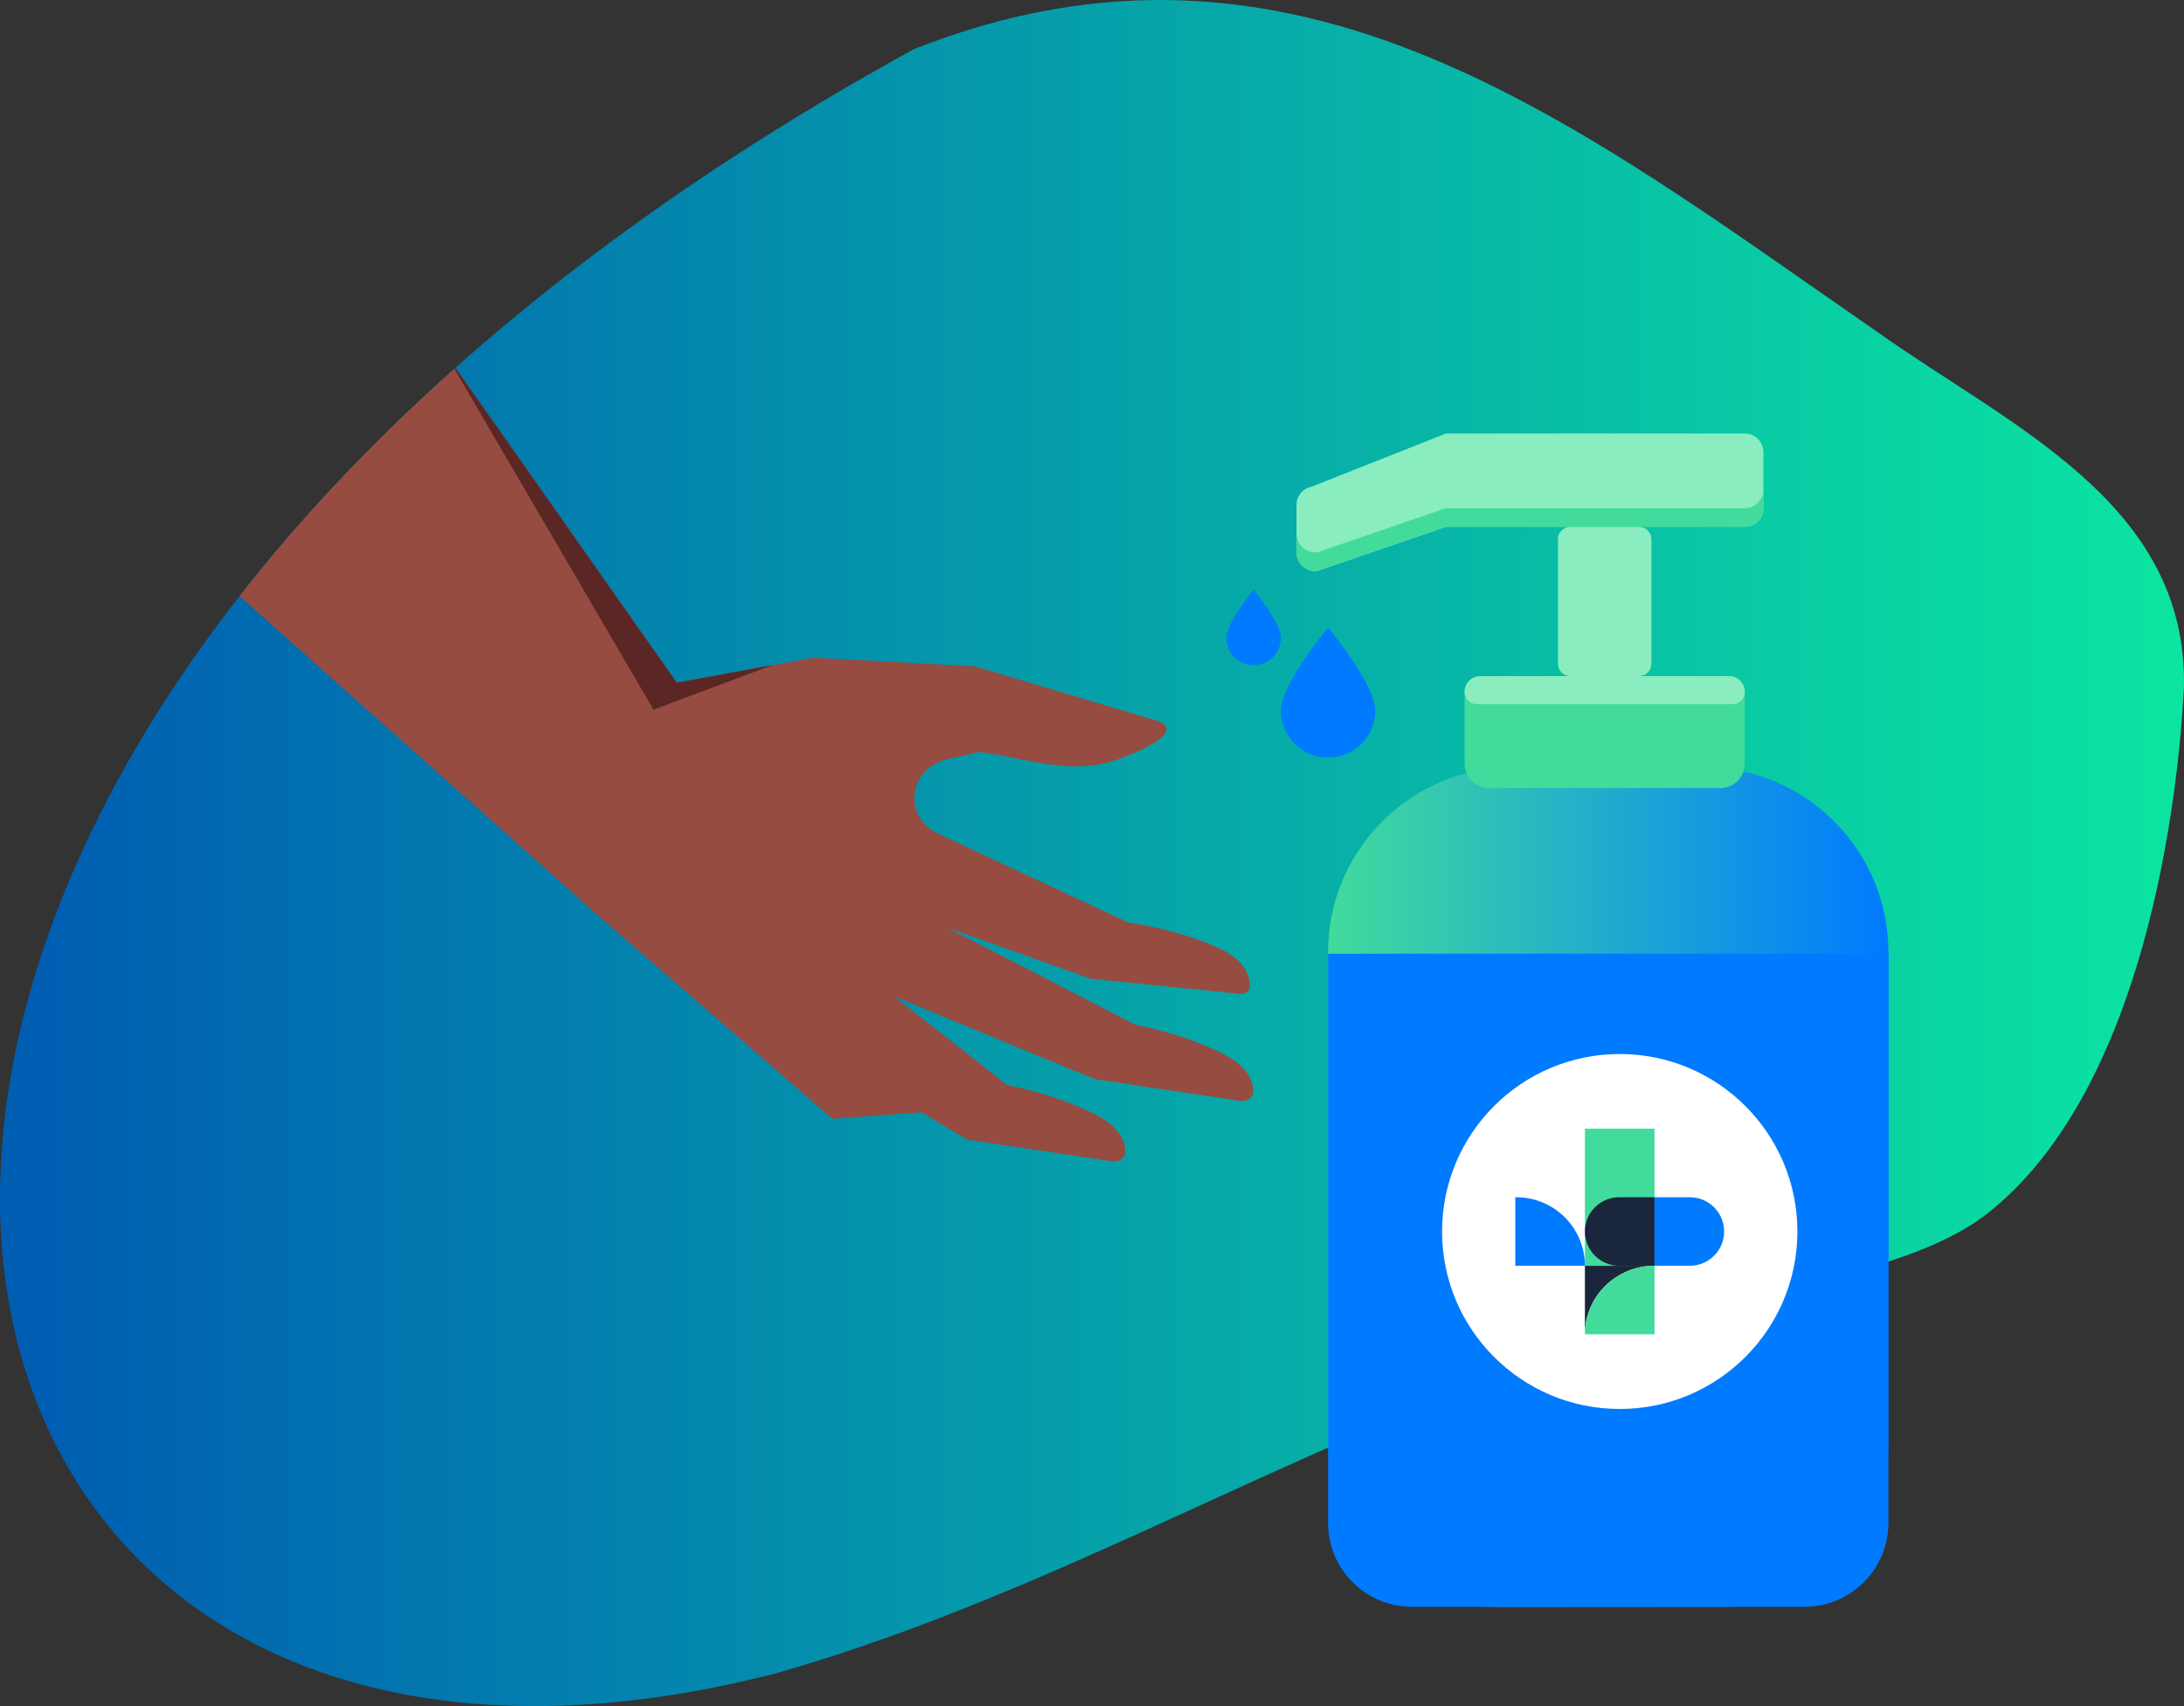 <svg width="224" height="175" viewBox="0 0 224 175" fill="none" xmlns="http://www.w3.org/2000/svg">
<rect x="0" y="0" width="224" height="175" fill="#333333" stroke="none"/>
<g clip-path="url(#clip0_611_113)">
<path d="M223.993 70.537C223.409 81.874 220.045 111.664 203.872 124.442C200.722 126.904 196.563 128.572 191.709 130.012C182.713 132.681 171.322 134.559 159.519 139.246C155.685 140.546 151.914 141.954 148.193 143.437C147.816 143.588 147.44 143.74 147.066 143.89C138.939 147.17 131.027 150.791 123.128 154.398C118.718 156.415 114.311 158.426 109.872 160.368C106.144 162.004 102.393 163.589 98.596 165.094C92.977 167.321 87.262 169.366 81.38 171.112C80.884 171.26 80.386 171.405 79.888 171.55C6.047 190.827 -26.06 125.936 24.571 61.143C30.682 53.319 38.001 45.496 46.599 37.826C46.636 37.791 46.673 37.759 46.711 37.726C48.737 35.92 50.836 34.12 53.006 32.333C54.707 30.93 56.449 29.533 58.24 28.147C68.566 20.139 80.377 12.373 93.759 5.028C132.964 -10.451 161.845 12.828 192.57 34.063C206.235 43.77 224.417 51.621 223.993 70.537Z" fill="url(#paint0_linear_611_113)"/>
<path d="M85.368 114.761L98.965 113.761L81.858 99.686L69.636 92.83L60.881 93.507L85.368 114.761Z" fill="#964C41"/>
<path d="M128.546 111.877C128.573 112.524 127.951 113.036 127.248 112.931L112.293 110.696L91.71 102.204L103.325 111.304C103.325 111.304 108.064 112.139 112.322 114.295C114.85 115.576 115.398 117.098 115.426 118.122C115.443 118.751 114.809 119.231 114.128 119.129L99.17 116.893L94.806 114.26H94.805L94.519 114.088L86.741 109.396L86.762 109.339L60.881 93.507L24.571 61.143C30.682 53.319 38.001 45.496 46.599 37.825L46.711 37.726L69.41 70.019L79.21 68.228L83.422 67.459L99.975 68.345L118.585 73.905C118.585 73.905 122.693 74.862 114.859 77.824C109.808 79.734 105.024 77.662 100.438 77.134L97.214 77.859C93.161 78.771 92.521 83.778 96.235 85.516L115.703 94.619C115.703 94.619 120.484 95.227 124.859 97.178C127.77 98.474 128.216 100.193 128.189 101.198C128.177 101.653 127.734 101.997 127.238 101.947L111.876 100.397L97.131 95.142L116.446 105.107C116.446 105.107 121.185 105.942 125.444 108.098C127.932 109.358 128.502 110.853 128.546 111.877Z" fill="#964C41"/>
<path d="M46.711 37.726L69.41 70.019L79.21 68.228L67.028 72.793L46.598 37.825L46.711 37.726Z" fill="#5B2724"/>
<path d="M136.214 147.543V97.677C136.214 87.188 144.726 78.683 155.224 78.683H174.675C185.174 78.683 193.685 87.188 193.685 97.677V147.543C193.685 157.082 185.946 164.815 176.399 164.815H153.501C143.954 164.815 136.214 157.082 136.214 147.543Z" fill="url(#paint1_linear_611_113)"/>
<path d="M185.072 164.815H144.826C140.069 164.815 136.213 160.964 136.213 156.209V97.823H193.683V156.209C193.683 160.962 189.828 164.815 185.07 164.815H185.072Z" fill="#007AFF"/>
<path d="M166.126 144.523C176.189 144.523 184.347 136.373 184.347 126.318C184.347 116.264 176.189 108.113 166.126 108.113C156.063 108.113 147.905 116.264 147.905 126.318C147.905 136.373 156.063 144.523 166.126 144.523Z" fill="white"/>
<path d="M151.826 69.353H177.338C178.227 69.353 178.949 70.074 178.949 70.963V78.323C178.949 79.711 177.822 80.837 176.433 80.837H152.731C151.342 80.837 150.215 79.711 150.215 78.323V70.963C150.215 70.074 150.937 69.353 151.826 69.353Z" fill="#42DB9C"/>
<path d="M178.951 70.963C178.951 71.662 178.384 72.228 177.684 72.228H151.483C150.783 72.228 150.216 71.662 150.216 70.963C150.216 70.074 150.938 69.353 151.828 69.353H177.34C178.225 69.353 178.951 70.078 178.951 70.963Z" fill="#8AEDBF"/>
<path d="M168.104 54.04H161.059C160.36 54.04 159.793 54.607 159.793 55.306V68.087C159.793 68.786 160.36 69.353 161.059 69.353H168.104C168.804 69.353 169.371 68.786 169.371 68.087V55.306C169.371 54.607 168.804 54.04 168.104 54.04Z" fill="#8AEDBF"/>
<path d="M178.951 54.04H148.3L135.127 58.557C133.984 58.7 132.973 57.809 132.973 56.657V51.8C132.973 50.879 133.629 50.089 134.536 49.918L148.298 44.468H178.949C180.007 44.468 180.865 45.326 180.865 46.383V52.126C180.865 53.183 180.007 54.04 178.949 54.04H178.951Z" fill="#8AEDBF"/>
<path d="M180.865 50.212V52.127C180.865 53.179 180.004 54.042 178.949 54.042H148.298L135.129 58.558C133.979 58.701 132.973 57.811 132.973 56.654V54.739C132.973 55.898 133.979 56.786 135.129 56.644L148.298 52.127H178.949C180.002 52.127 180.865 51.266 180.865 50.212Z" fill="#42DB9C"/>
<path d="M169.695 115.774H162.555V129.832H169.695V115.774Z" fill="#42DB9C"/>
<path d="M166.073 122.804H169.695V129.832H166.073C164.13 129.832 162.555 128.257 162.555 126.318C162.555 124.378 164.132 122.804 166.073 122.804Z" fill="#1A263C"/>
<path d="M169.695 129.832C167.723 129.832 165.938 130.619 164.646 131.892C163.353 133.164 162.554 134.921 162.554 136.863V129.834H169.693L169.695 129.832Z" fill="#1A263C"/>
<path d="M169.695 129.833V136.861H162.555C162.555 134.921 163.355 133.163 164.647 131.89C165.94 130.618 167.723 129.831 169.697 129.831L169.695 129.833Z" fill="#42DB9C"/>
<path d="M169.695 122.804H173.317C175.26 122.804 176.835 124.379 176.835 126.318C176.835 128.259 175.258 129.832 173.317 129.832H169.695V122.804Z" fill="#007AFF"/>
<path d="M155.416 122.804H155.521C159.403 122.804 162.555 125.953 162.555 129.832H155.416V122.804Z" fill="#007AFF"/>
<path d="M131.374 65.423C131.374 66.968 130.121 68.22 128.575 68.22C127.029 68.22 125.776 66.968 125.776 65.423C125.776 63.879 128.575 60.501 128.575 60.501C128.575 60.501 131.374 63.879 131.374 65.423Z" fill="#007AFF"/>
<path d="M141.057 72.877C141.057 75.549 138.889 77.716 136.214 77.716C133.54 77.716 131.372 75.549 131.372 72.877C131.372 70.205 136.214 64.361 136.214 64.361C136.214 64.361 141.057 70.205 141.057 72.877Z" fill="#007AFF"/>
</g>
<defs>
<linearGradient id="paint0_linear_611_113" x1="0" y1="87.499" x2="224" y2="87.499" gradientUnits="userSpaceOnUse">
<stop offset="0.02" stop-color="#005EB2"/>
<stop offset="1" stop-color="#0BE5A1"/>
</linearGradient>
<linearGradient id="paint1_linear_611_113" x1="136.214" y1="121.75" x2="193.685" y2="121.75" gradientUnits="userSpaceOnUse">
<stop stop-color="#42DB9C"/>
<stop offset="1" stop-color="#007AFF"/>
</linearGradient>
<clipPath id="clip0_611_113">
<rect width="224" height="175" fill="white"/>
</clipPath>
</defs>
</svg>
